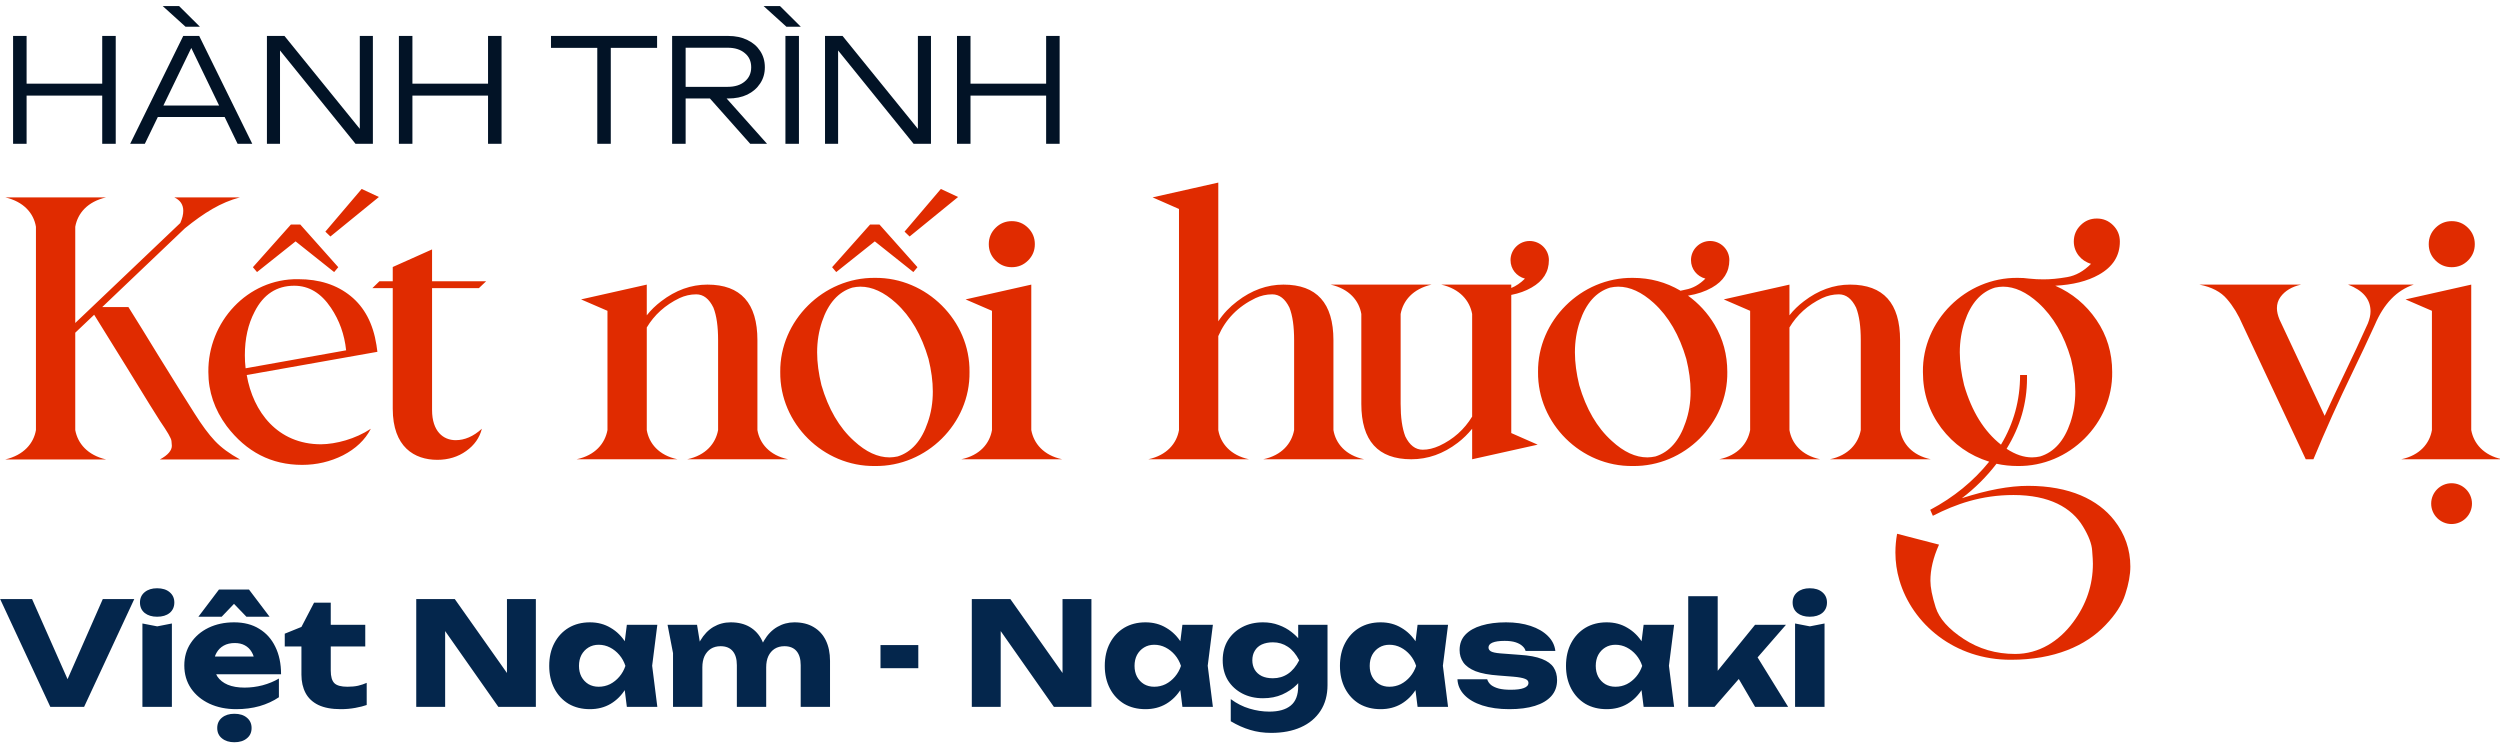 <svg width="626" height="186" viewBox="0 0 626 186" fill="none" xmlns="http://www.w3.org/2000/svg">
<g clip-path="url(#clip0_21_560)">
<path d="M3.276 9H6.66V36H3.276V9ZM25.596 9H28.98V36H25.596V9ZM5.004 20.952H27.432V23.94H5.004V20.952ZM38.251 29.304V26.424H57.259V29.304H38.251ZM49.879 9L63.163 36H59.491L46.999 10.152H48.799L36.271 36H32.599L45.883 9H49.879ZM44.839 1.512L50.059 6.696H46.459L40.735 1.512H44.839ZM91.751 34.308L90.094 34.416V9H93.371V36H89.014L68.459 10.584L70.115 10.476V36H66.838V9H71.231L91.751 34.308ZM99.885 9H103.269V36H99.885V9ZM122.205 9H125.589V36H122.205V9ZM101.613 20.952H124.041V23.94H101.613V20.952ZM149.558 10.62H152.942V36H149.558V10.62ZM137.966 9H164.534V11.988H137.966V9ZM170.639 21.744H182.231C184.007 21.744 185.423 21.3 186.479 20.412C187.559 19.524 188.099 18.336 188.099 16.848C188.099 15.336 187.559 14.148 186.479 13.284C185.423 12.396 184.007 11.952 182.231 11.952H170.171L171.683 10.152V36H168.299V9H182.339C184.163 9 185.759 9.336 187.127 10.008C188.495 10.656 189.563 11.568 190.331 12.744C191.123 13.92 191.519 15.288 191.519 16.848C191.519 18.384 191.123 19.74 190.331 20.916C189.563 22.092 188.495 23.016 187.127 23.688C185.759 24.336 184.163 24.66 182.339 24.66H170.639V21.744ZM176.615 23.364H180.791L192.059 36H187.847L176.615 23.364ZM196.671 9H200.055V36H196.671V9ZM195.303 1.512L200.523 6.696H196.923L191.199 1.512H195.303ZM231.497 34.308L229.841 34.416V9H233.117V36H228.761L208.205 10.584L209.861 10.476V36H206.585V9H210.977L231.497 34.308ZM239.631 9H243.015V36H239.631V9ZM261.951 9H265.335V36H261.951V9ZM241.359 20.952H263.787V23.94H241.359V20.952Z" fill="#021326"/>
<path d="M60.094 115.047H40.031C42.047 113.969 43.031 112.797 43.031 111.625C43.031 111.531 42.984 111.156 42.938 110.453C42.891 109.75 41.906 108.109 40.078 105.438C39.375 104.406 36.609 99.906 31.688 91.891L23.578 78.812L18.844 83.312V107.688C19.453 111.016 21.891 113.969 26.578 115.047H1.312C5.953 113.969 8.438 111.016 9 107.688V56.781C8.438 53.406 5.953 50.5 1.312 49.422H26.578C21.891 50.5 19.453 53.406 18.844 56.781V80.875L45.141 55.844C45.656 54.672 45.891 53.688 45.891 52.797C45.891 51.25 45.141 50.125 43.641 49.422H60.094C55.266 50.688 51.141 53.266 46.312 57.156L25.594 76.891H32.156C34.266 80.219 36.75 84.297 39.656 89.031C44.25 96.438 47.25 101.266 48.703 103.516C50.531 106.422 52.219 108.719 53.812 110.406C55.406 112.094 57.516 113.641 60.094 115.047ZM82.734 59.219L81.469 58L90.562 47.312L94.875 49.328L82.734 59.219ZM84.703 66.906L83.672 68.125L74.016 60.438L64.359 68.125L63.328 66.906L72.844 56.219H75.188L84.703 66.906ZM75.656 116.406C67.969 116.406 61.688 113.172 56.766 106.703C53.719 102.578 52.172 98.078 52.172 93.156C52.031 80.641 61.969 69.719 74.672 69.906C79.969 69.906 84.328 71.312 87.797 74.125C91.266 76.938 93.422 81.016 94.266 86.406L94.5 88.094L61.781 93.906C63.375 103.141 69.516 111.25 80.391 111.25C84.141 111.203 88.969 109.938 92.859 107.359C91.406 110.172 89.062 112.375 85.875 114.016C82.688 115.609 79.266 116.406 75.656 116.406ZM61.5 92.219L86.672 87.719C86.25 83.734 84.984 80.219 82.875 77.078C80.391 73.375 77.344 71.547 73.688 71.547C69.281 71.547 65.953 73.703 63.75 78.062C62.109 81.203 61.312 84.812 61.312 88.938C61.312 90.016 61.359 91.094 61.5 92.219ZM109.5 115.141C103.781 115.141 98.344 111.953 98.344 102.344V72.156H93.234L95.016 70.422H98.344V66.859L108.188 62.453V70.422H121.734L119.906 72.156H108.188V102.672C108.188 108.016 111 110.219 114.094 110.219C116.344 110.219 118.547 109.281 120.656 107.359C120.094 109.609 118.781 111.484 116.719 112.938C114.703 114.391 112.266 115.141 109.5 115.141ZM197.344 115H172.078C176.766 114.016 179.203 111.016 179.812 107.688V85.188C179.812 81.766 179.438 79.047 178.641 77.031C177.562 74.828 176.156 73.703 174.328 73.703C172.875 73.703 171.469 74.031 170.156 74.641C166.547 76.375 163.828 78.859 161.953 82V107.688C162.516 111.016 164.953 114.016 169.641 115H144.375C149.062 114.016 151.5 111.016 152.109 107.688V77.828L145.5 74.969L161.953 71.266V78.953C162.984 77.641 164.203 76.469 165.562 75.438C169.172 72.672 173.016 71.266 177.141 71.266C185.484 71.266 189.656 75.906 189.656 85.188V107.688C190.219 111.016 192.656 114.016 197.344 115ZM227.766 59.219L226.5 58L235.594 47.312L239.906 49.328L227.766 59.219ZM229.734 66.906L228.703 68.125L219.047 60.438L209.391 68.125L208.359 66.906L217.875 56.219H220.219L229.734 66.906ZM219.094 116.688C206.156 116.875 195.234 106.047 195.375 93.156C195.234 80.312 206.156 69.438 219.094 69.578C231.984 69.438 242.953 80.312 242.766 93.156C242.953 106.047 231.984 116.875 219.094 116.688ZM222.75 114.531C223.406 114.531 224.062 114.438 224.766 114.297C228.234 113.219 230.766 110.359 232.312 105.766C233.156 103.375 233.578 100.797 233.578 98.031C233.578 95.453 233.203 92.734 232.5 89.875C230.766 83.922 228.047 79.234 224.344 75.859C221.344 73.141 218.391 71.781 215.438 71.781C214.781 71.781 214.125 71.875 213.422 72.016C209.906 73.094 207.375 75.953 205.828 80.547C205.031 82.938 204.609 85.469 204.609 88.234C204.609 90.812 204.984 93.531 205.688 96.438C207.422 102.391 210.141 107.078 213.844 110.406C216.844 113.172 219.797 114.531 222.75 114.531ZM265.969 115H240.703C245.391 114.016 247.828 111.016 248.391 107.688V77.828L241.781 74.969L258.234 71.266V107.688C258.844 111.016 261.281 114.016 265.969 115ZM253.359 66.906C251.766 66.906 250.406 66.344 249.281 65.219C248.156 64.094 247.594 62.734 247.594 61.141C247.594 59.547 248.156 58.188 249.281 57.062C250.406 55.938 251.766 55.375 253.359 55.375C254.953 55.375 256.312 55.938 257.438 57.062C258.562 58.188 259.125 59.547 259.125 61.141C259.125 62.734 258.562 64.094 257.438 65.219C256.312 66.344 254.953 66.906 253.359 66.906ZM341.578 115H316.312C321 114.016 323.438 111.016 324.047 107.688V85.188C324.047 81.766 323.672 79.047 322.875 77.031C321.797 74.828 320.391 73.703 318.562 73.703C317.109 73.703 315.703 74.031 314.391 74.641C309.984 76.75 306.891 79.938 305.062 84.156V107.688C305.625 111.016 308.109 114.016 312.75 115H287.531C292.172 114.016 294.656 111.016 295.219 107.688V52.328L288.609 49.422L305.062 45.719V80.453C306.328 78.531 307.875 76.891 309.797 75.438C313.406 72.672 317.25 71.266 321.375 71.266C329.719 71.266 333.891 75.906 333.891 85.188V107.688C334.453 111.016 336.891 114.016 341.578 115ZM385.031 111.344L368.625 115V107.359C367.547 108.672 366.375 109.844 365.016 110.875C361.406 113.641 357.516 115 353.391 115C345.047 115 340.875 110.359 340.875 101.125V78.625C340.312 75.297 337.875 72.344 333.188 71.266H358.453C353.766 72.344 351.328 75.297 350.719 78.625V101.125C350.719 104.5 351.094 107.219 351.891 109.281C352.969 111.484 354.422 112.609 356.25 112.609C357.609 112.609 358.969 112.281 360.422 111.625C363.938 109.984 366.656 107.547 368.625 104.312V78.625C368.016 75.297 365.578 72.344 360.891 71.266H378.422V72.109C379.594 71.641 380.766 70.844 381.844 69.766C379.734 69.203 378.234 67.375 378.234 65.125C378.234 62.5 380.391 60.344 383.016 60.344C385.688 60.344 387.844 62.5 387.844 65.125C387.844 68.078 386.391 70.375 383.484 72.016C382.031 72.859 380.344 73.469 378.422 73.844V108.438L385.031 111.344ZM408.844 116.688C395.906 116.875 384.984 106.047 385.125 93.156C384.984 80.312 395.906 69.438 408.844 69.578C413.203 69.578 417.141 70.656 420.75 72.766V72.812L422.016 72.531C423.844 72.203 425.484 71.312 427.031 69.766C424.922 69.203 423.422 67.375 423.422 65.125C423.422 62.5 425.578 60.344 428.203 60.344C430.875 60.344 433.031 62.5 433.031 65.125C433.031 68.078 431.578 70.375 428.672 72.016C426.938 73 424.969 73.656 422.672 74.031C425.344 75.953 427.594 78.391 429.328 81.297C431.438 84.859 432.516 88.797 432.516 93.156C432.703 106.047 421.734 116.875 408.844 116.688ZM412.5 114.531C413.156 114.531 413.812 114.438 414.516 114.297C417.984 113.219 420.516 110.359 422.062 105.766C422.906 103.375 423.328 100.797 423.328 98.031C423.328 95.453 422.953 92.734 422.25 89.875C420.516 83.922 417.797 79.234 414.094 75.859C411.094 73.141 408.141 71.781 405.188 71.781C404.531 71.781 403.875 71.875 403.172 72.016C399.656 73.094 397.125 75.953 395.578 80.547C394.781 82.938 394.359 85.469 394.359 88.234C394.359 90.812 394.734 93.531 395.438 96.438C397.172 102.391 399.891 107.078 403.594 110.406C406.594 113.172 409.547 114.531 412.5 114.531ZM483.469 115H458.203C462.891 114.016 465.328 111.016 465.938 107.688V85.188C465.938 81.766 465.562 79.047 464.766 77.031C463.688 74.828 462.281 73.703 460.453 73.703C459 73.703 457.594 74.031 456.281 74.641C452.672 76.375 449.953 78.859 448.078 82V107.688C448.641 111.016 451.078 114.016 455.766 115H430.5C435.188 114.016 437.625 111.016 438.234 107.688V77.828L431.625 74.969L448.078 71.266V78.953C449.109 77.641 450.328 76.469 451.688 75.438C455.297 72.672 459.141 71.266 463.266 71.266C471.609 71.266 475.781 75.906 475.781 85.188V107.688C476.344 111.016 478.781 114.016 483.469 115ZM503.625 165.203C489.422 165.297 478.781 156.203 475.594 145.234C474.938 142.984 474.609 140.688 474.609 138.344C474.609 136.797 474.75 135.203 475.031 133.656L485.531 136.375C484.078 139.609 483.375 142.609 483.375 145.422C483.375 147.062 483.797 149.266 484.688 152.078C485.578 154.891 487.922 157.516 491.719 160C495.516 162.484 499.781 163.75 504.609 163.75C510.562 163.75 515.578 160.562 519.094 155.828C522.422 151.375 524.062 146.453 524.062 141.156C524.062 140.641 524.016 139.516 523.875 137.875C523.781 136.234 523.031 134.219 521.578 131.828C518.719 127.094 513.141 123.953 504.188 123.953C496.125 123.953 489.75 126.203 483.984 129.156L483.328 127.656C489.234 124.516 494.156 120.484 498.094 115.609C493.172 114.062 489.188 111.25 486.094 107.172C483.047 103.094 481.5 98.453 481.5 93.156C481.312 80.312 492.234 69.438 505.219 69.578C506.203 69.578 507.141 69.625 508.125 69.766C509.344 69.906 510.562 69.953 511.734 69.953C513.469 69.953 515.438 69.766 517.594 69.391C519.797 69.016 521.766 67.891 523.594 66.062C521.109 65.359 519.281 63.156 519.281 60.484C519.281 58.891 519.844 57.531 520.969 56.406C522.094 55.281 523.453 54.719 525.047 54.719C526.641 54.719 528 55.281 529.125 56.406C530.25 57.531 530.812 58.891 530.812 60.484C530.812 64.047 529.078 66.812 525.562 68.781C522.656 70.422 519 71.312 514.641 71.547C518.906 73.422 522.328 76.281 524.953 80.125C527.578 83.969 528.891 88.328 528.891 93.156C529.078 106.047 518.109 116.875 505.219 116.688C503.391 116.688 501.656 116.5 499.922 116.125C497.438 119.359 494.531 122.266 491.25 124.75C497.625 122.688 503.156 121.656 507.844 121.656C518.203 121.656 525.328 125.078 529.406 130.281C532.078 133.703 533.438 137.594 533.438 141.859C533.438 143.922 533.016 146.219 532.172 148.797C531.375 151.375 529.688 153.953 527.203 156.531C522.281 161.734 514.359 165.203 503.625 165.203ZM508.828 114.531C509.531 114.531 510.188 114.438 510.844 114.297C514.359 113.219 516.891 110.359 518.438 105.766C519.234 103.375 519.656 100.844 519.656 98.078C519.656 95.5 519.281 92.781 518.578 89.875C516.844 83.922 514.125 79.234 510.422 75.859C507.422 73.141 504.469 71.781 501.562 71.781C500.906 71.781 500.25 71.875 499.547 72.016C496.031 73.094 493.5 75.953 491.953 80.547C491.156 82.938 490.734 85.469 490.734 88.234C490.734 90.812 491.109 93.531 491.812 96.438C493.734 103.047 496.828 108.016 501.047 111.344C504.234 106.047 505.828 100.234 505.828 93.906H507.562V94.75C507.562 100.938 505.875 106.797 502.453 112.375C504.656 113.828 506.766 114.531 508.828 114.531ZM579.281 115H577.359L561.562 81.344C560.484 78.812 559.172 76.656 557.625 74.875C556.125 73.094 553.828 71.875 550.734 71.266H576.188C573.891 71.781 572.156 72.812 571.031 74.359C570.422 75.203 570.141 76.141 570.141 77.172C570.141 78.062 570.375 79 570.797 80.031L582.094 104.125C583.734 100.516 585.469 96.859 587.203 93.25C589.172 89.172 591.094 85.047 592.922 80.969C593.344 79.891 593.578 78.906 593.578 77.969C593.578 74.922 591.703 72.719 587.953 71.266H604.406C600.141 72.672 596.906 76.047 594.656 81.344C592.828 85.328 591 89.266 589.078 93.203C585.562 100.469 582.281 107.734 579.281 115ZM613.875 131.219C611.062 131.219 608.766 128.922 608.766 126.109C608.766 123.297 611.062 121 613.875 121C616.688 121 618.984 123.297 618.984 126.109C618.984 128.922 616.688 131.219 613.875 131.219ZM626.531 115H601.266C605.953 114.016 608.391 111.016 608.953 107.688V77.828L602.344 74.969L618.797 71.266V107.688C619.406 111.016 621.844 114.016 626.531 115ZM613.922 66.906C612.328 66.906 610.969 66.344 609.844 65.219C608.719 64.094 608.156 62.734 608.156 61.141C608.156 59.547 608.719 58.188 609.844 57.062C610.969 55.938 612.328 55.375 613.922 55.375C615.516 55.375 616.875 55.938 618 57.062C619.125 58.188 619.688 59.547 619.688 61.141C619.688 62.734 619.125 64.094 618 65.219C616.875 66.344 615.516 66.906 613.922 66.906Z" fill="#E02B00"/>
<path d="M18.504 173.652H15.336L25.74 150H33.624L21.06 177H12.6L0.036 150H8.028L18.504 173.652ZM35.66 156.12L39.368 156.84L43.041 156.12V177H35.66V156.12ZM39.333 154.428C38.06 154.428 37.029 154.116 36.236 153.492C35.444 152.844 35.048 151.968 35.048 150.864C35.048 149.784 35.444 148.92 36.236 148.272C37.029 147.624 38.06 147.3 39.333 147.3C40.653 147.3 41.697 147.624 42.465 148.272C43.257 148.92 43.653 149.784 43.653 150.864C43.653 151.968 43.257 152.844 42.465 153.492C41.697 154.116 40.653 154.428 39.333 154.428ZM59.146 177.576C56.65 177.576 54.418 177.12 52.45 176.208C50.506 175.296 48.97 174.024 47.842 172.392C46.714 170.736 46.15 168.816 46.15 166.632C46.15 164.496 46.69 162.624 47.77 161.016C48.85 159.384 50.326 158.112 52.198 157.2C54.094 156.288 56.23 155.832 58.606 155.832C61.078 155.832 63.178 156.372 64.906 157.452C66.658 158.508 68.002 160.008 68.938 161.952C69.898 163.896 70.378 166.188 70.378 168.828H52.09V164.4H66.238L63.826 165.948C63.73 164.892 63.466 164.004 63.034 163.284C62.602 162.54 62.026 161.976 61.306 161.592C60.61 161.208 59.77 161.016 58.786 161.016C57.706 161.016 56.782 161.232 56.014 161.664C55.246 162.096 54.646 162.696 54.214 163.464C53.782 164.208 53.566 165.084 53.566 166.092C53.566 167.388 53.854 168.492 54.43 169.404C55.03 170.292 55.894 170.976 57.022 171.456C58.174 171.936 59.578 172.176 61.234 172.176C62.746 172.176 64.246 171.984 65.734 171.6C67.246 171.192 68.614 170.628 69.838 169.908V174.588C68.422 175.548 66.802 176.292 64.978 176.82C63.178 177.324 61.234 177.576 59.146 177.576ZM58.678 185.856C57.406 185.856 56.374 185.532 55.582 184.884C54.79 184.26 54.394 183.396 54.394 182.292C54.394 181.212 54.79 180.348 55.582 179.7C56.374 179.052 57.406 178.728 58.678 178.728C59.998 178.728 61.042 179.052 61.81 179.7C62.602 180.348 62.998 181.212 62.998 182.292C62.998 183.396 62.602 184.26 61.81 184.884C61.042 185.532 59.998 185.856 58.678 185.856ZM54.826 147.624H62.35L67.498 154.428H61.702L56.878 149.424H60.298L55.51 154.428H49.678L54.826 147.624ZM71.302 161.88V158.676L75.478 156.984L78.646 150.9H82.822V156.444H91.462V161.88H82.822V167.928C82.822 169.416 83.122 170.46 83.722 171.06C84.322 171.66 85.414 171.96 86.998 171.96C88.006 171.96 88.894 171.876 89.662 171.708C90.454 171.516 91.174 171.276 91.822 170.988V176.532C91.102 176.796 90.154 177.036 88.978 177.252C87.802 177.468 86.59 177.576 85.342 177.576C83.062 177.576 81.19 177.228 79.726 176.532C78.286 175.836 77.218 174.84 76.522 173.544C75.826 172.224 75.478 170.688 75.478 168.936V161.88H71.302ZM129.247 171.78L126.943 172.248V150H134.179V177H124.783L109.195 154.788L111.463 154.32V177H104.227V150H113.875L129.247 171.78ZM156.963 177L156.027 169.584L156.999 166.74L156.027 163.896L156.963 156.444H164.595L163.299 166.704L164.595 177H156.963ZM158.691 166.74C158.355 168.9 157.683 170.796 156.675 172.428C155.691 174.06 154.431 175.332 152.895 176.244C151.383 177.132 149.655 177.576 147.711 177.576C145.695 177.576 143.919 177.132 142.383 176.244C140.871 175.332 139.683 174.06 138.819 172.428C137.955 170.772 137.523 168.876 137.523 166.74C137.523 164.556 137.955 162.648 138.819 161.016C139.683 159.384 140.871 158.112 142.383 157.2C143.919 156.288 145.695 155.832 147.711 155.832C149.655 155.832 151.383 156.288 152.895 157.2C154.431 158.088 155.703 159.348 156.711 160.98C157.719 162.588 158.379 164.508 158.691 166.74ZM144.975 166.74C144.975 167.748 145.179 168.648 145.587 169.44C146.019 170.232 146.607 170.856 147.351 171.312C148.095 171.744 148.947 171.96 149.907 171.96C150.915 171.96 151.863 171.744 152.751 171.312C153.639 170.856 154.419 170.232 155.091 169.44C155.763 168.648 156.267 167.748 156.603 166.74C156.267 165.708 155.763 164.796 155.091 164.004C154.419 163.212 153.639 162.588 152.751 162.132C151.863 161.676 150.915 161.448 149.907 161.448C148.947 161.448 148.095 161.676 147.351 162.132C146.607 162.588 146.019 163.212 145.587 164.004C145.179 164.796 144.975 165.708 144.975 166.74ZM167.157 156.444H174.537L175.869 164.652V177H168.525V163.536L167.157 156.444ZM182.961 155.832C184.857 155.832 186.465 156.228 187.785 157.02C189.105 157.812 190.113 158.928 190.809 160.368C191.505 161.808 191.853 163.512 191.853 165.48V177H184.509V166.56C184.509 165.024 184.161 163.848 183.465 163.032C182.769 162.216 181.761 161.808 180.441 161.808C179.505 161.808 178.689 162.024 177.993 162.456C177.321 162.888 176.793 163.5 176.409 164.292C176.049 165.084 175.869 166.02 175.869 167.1L173.601 165.912C173.889 163.728 174.477 161.892 175.365 160.404C176.253 158.892 177.345 157.752 178.641 156.984C179.961 156.216 181.401 155.832 182.961 155.832ZM198.909 155.832C200.805 155.832 202.413 156.228 203.733 157.02C205.077 157.812 206.097 158.928 206.793 160.368C207.489 161.808 207.837 163.512 207.837 165.48V177H200.493V166.56C200.493 165.024 200.145 163.848 199.449 163.032C198.753 162.216 197.745 161.808 196.425 161.808C195.489 161.808 194.673 162.024 193.977 162.456C193.305 162.888 192.777 163.5 192.393 164.292C192.033 165.084 191.853 166.02 191.853 167.1L189.585 165.912C189.873 163.728 190.449 161.892 191.313 160.404C192.201 158.892 193.305 157.752 194.625 156.984C195.945 156.216 197.373 155.832 198.909 155.832ZM220.475 161.52H229.943V167.316H220.475V161.52ZM268.36 171.78L266.056 172.248V150H273.292V177H263.896L248.308 154.788L250.576 154.32V177H243.34V150H252.988L268.36 171.78ZM296.076 177L295.14 169.584L296.112 166.74L295.14 163.896L296.076 156.444H303.708L302.412 166.704L303.708 177H296.076ZM297.804 166.74C297.468 168.9 296.796 170.796 295.788 172.428C294.804 174.06 293.544 175.332 292.008 176.244C290.496 177.132 288.768 177.576 286.824 177.576C284.808 177.576 283.032 177.132 281.496 176.244C279.984 175.332 278.796 174.06 277.932 172.428C277.068 170.772 276.636 168.876 276.636 166.74C276.636 164.556 277.068 162.648 277.932 161.016C278.796 159.384 279.984 158.112 281.496 157.2C283.032 156.288 284.808 155.832 286.824 155.832C288.768 155.832 290.496 156.288 292.008 157.2C293.544 158.088 294.816 159.348 295.824 160.98C296.832 162.588 297.492 164.508 297.804 166.74ZM284.088 166.74C284.088 167.748 284.292 168.648 284.7 169.44C285.132 170.232 285.72 170.856 286.464 171.312C287.208 171.744 288.06 171.96 289.02 171.96C290.028 171.96 290.976 171.744 291.864 171.312C292.752 170.856 293.532 170.232 294.204 169.44C294.876 168.648 295.38 167.748 295.716 166.74C295.38 165.708 294.876 164.796 294.204 164.004C293.532 163.212 292.752 162.588 291.864 162.132C290.976 161.676 290.028 161.448 289.02 161.448C288.06 161.448 287.208 161.676 286.464 162.132C285.72 162.588 285.132 163.212 284.7 164.004C284.292 164.796 284.088 165.708 284.088 166.74ZM325.066 171.816V168.324L325.318 167.46V162.42L325.066 161.664V156.444H332.41V171.528C332.41 174.048 331.822 176.208 330.646 178.008C329.47 179.808 327.826 181.176 325.714 182.112C323.626 183.048 321.154 183.516 318.298 183.516C316.402 183.516 314.638 183.264 313.006 182.76C311.398 182.28 309.79 181.56 308.182 180.6V175.056C309.67 176.16 311.23 176.952 312.862 177.432C314.518 177.936 316.174 178.188 317.83 178.188C320.182 178.188 321.97 177.684 323.194 176.676C324.442 175.668 325.066 174.048 325.066 171.816ZM316.246 174.84C314.302 174.84 312.574 174.444 311.062 173.652C309.55 172.86 308.35 171.756 307.462 170.34C306.598 168.9 306.166 167.232 306.166 165.336C306.166 163.416 306.598 161.748 307.462 160.332C308.35 158.916 309.55 157.812 311.062 157.02C312.574 156.228 314.302 155.832 316.246 155.832C317.686 155.832 319.006 156.06 320.206 156.516C321.406 156.948 322.474 157.536 323.41 158.28C324.346 159 325.126 159.792 325.75 160.656C326.398 161.496 326.89 162.336 327.226 163.176C327.562 164.016 327.73 164.76 327.73 165.408C327.73 166.296 327.466 167.28 326.938 168.36C326.434 169.44 325.69 170.472 324.706 171.456C323.722 172.44 322.51 173.256 321.07 173.904C319.654 174.528 318.046 174.84 316.246 174.84ZM318.73 169.836C320.146 169.836 321.406 169.464 322.51 168.72C323.614 167.976 324.55 166.848 325.318 165.336C324.526 163.8 323.578 162.672 322.474 161.952C321.37 161.208 320.122 160.836 318.73 160.836C317.674 160.836 316.75 161.016 315.958 161.376C315.19 161.736 314.602 162.264 314.194 162.96C313.786 163.632 313.582 164.424 313.582 165.336C313.582 166.224 313.786 167.016 314.194 167.712C314.602 168.384 315.19 168.912 315.958 169.296C316.726 169.656 317.65 169.836 318.73 169.836ZM354.963 177L354.027 169.584L354.999 166.74L354.027 163.896L354.963 156.444H362.595L361.299 166.704L362.595 177H354.963ZM356.691 166.74C356.355 168.9 355.683 170.796 354.675 172.428C353.691 174.06 352.431 175.332 350.895 176.244C349.383 177.132 347.655 177.576 345.711 177.576C343.695 177.576 341.919 177.132 340.383 176.244C338.871 175.332 337.683 174.06 336.819 172.428C335.955 170.772 335.523 168.876 335.523 166.74C335.523 164.556 335.955 162.648 336.819 161.016C337.683 159.384 338.871 158.112 340.383 157.2C341.919 156.288 343.695 155.832 345.711 155.832C347.655 155.832 349.383 156.288 350.895 157.2C352.431 158.088 353.703 159.348 354.711 160.98C355.719 162.588 356.379 164.508 356.691 166.74ZM342.975 166.74C342.975 167.748 343.179 168.648 343.587 169.44C344.019 170.232 344.607 170.856 345.351 171.312C346.095 171.744 346.947 171.96 347.907 171.96C348.915 171.96 349.863 171.744 350.751 171.312C351.639 170.856 352.419 170.232 353.091 169.44C353.763 168.648 354.267 167.748 354.603 166.74C354.267 165.708 353.763 164.796 353.091 164.004C352.419 163.212 351.639 162.588 350.751 162.132C349.863 161.676 348.915 161.448 347.907 161.448C346.947 161.448 346.095 161.676 345.351 162.132C344.607 162.588 344.019 163.212 343.587 164.004C343.179 164.796 342.975 165.708 342.975 166.74ZM389.891 170.304C389.891 171.888 389.411 173.22 388.451 174.3C387.491 175.38 386.123 176.196 384.347 176.748C382.571 177.3 380.435 177.576 377.939 177.576C375.371 177.576 373.115 177.264 371.171 176.64C369.251 176.016 367.751 175.14 366.671 174.012C365.591 172.884 365.015 171.576 364.943 170.088H372.395C372.563 170.64 372.887 171.12 373.367 171.528C373.871 171.912 374.531 172.212 375.347 172.428C376.163 172.62 377.135 172.716 378.263 172.716C379.727 172.716 380.831 172.572 381.575 172.284C382.343 171.996 382.727 171.564 382.727 170.988C382.727 170.532 382.439 170.196 381.863 169.98C381.287 169.74 380.303 169.56 378.911 169.44L375.275 169.152C372.851 168.984 370.919 168.624 369.479 168.072C368.063 167.496 367.043 166.764 366.419 165.876C365.795 164.964 365.483 163.932 365.483 162.78C365.483 161.22 365.963 159.936 366.923 158.928C367.907 157.896 369.263 157.128 370.991 156.624C372.743 156.096 374.783 155.832 377.111 155.832C379.415 155.832 381.467 156.132 383.267 156.732C385.067 157.332 386.507 158.172 387.587 159.252C388.667 160.308 389.291 161.556 389.459 162.996H382.007C381.887 162.54 381.623 162.132 381.215 161.772C380.807 161.388 380.243 161.076 379.523 160.836C378.803 160.596 377.879 160.476 376.751 160.476C375.431 160.476 374.423 160.62 373.727 160.908C373.055 161.196 372.719 161.604 372.719 162.132C372.719 162.54 372.923 162.864 373.331 163.104C373.763 163.344 374.555 163.512 375.707 163.608L380.495 163.968C382.871 164.112 384.743 164.46 386.111 165.012C387.479 165.54 388.451 166.248 389.027 167.136C389.603 168.024 389.891 169.08 389.891 170.304ZM411.565 177L410.629 169.584L411.601 166.74L410.629 163.896L411.565 156.444H419.197L417.901 166.704L419.197 177H411.565ZM413.293 166.74C412.957 168.9 412.285 170.796 411.277 172.428C410.293 174.06 409.033 175.332 407.497 176.244C405.985 177.132 404.257 177.576 402.313 177.576C400.297 177.576 398.521 177.132 396.985 176.244C395.473 175.332 394.285 174.06 393.421 172.428C392.557 170.772 392.125 168.876 392.125 166.74C392.125 164.556 392.557 162.648 393.421 161.016C394.285 159.384 395.473 158.112 396.985 157.2C398.521 156.288 400.297 155.832 402.313 155.832C404.257 155.832 405.985 156.288 407.497 157.2C409.033 158.088 410.305 159.348 411.313 160.98C412.321 162.588 412.981 164.508 413.293 166.74ZM399.577 166.74C399.577 167.748 399.781 168.648 400.189 169.44C400.621 170.232 401.209 170.856 401.953 171.312C402.697 171.744 403.549 171.96 404.509 171.96C405.517 171.96 406.465 171.744 407.353 171.312C408.241 170.856 409.021 170.232 409.693 169.44C410.365 168.648 410.869 167.748 411.205 166.74C410.869 165.708 410.365 164.796 409.693 164.004C409.021 163.212 408.241 162.588 407.353 162.132C406.465 161.676 405.517 161.448 404.509 161.448C403.549 161.448 402.697 161.676 401.953 162.132C401.209 162.588 400.621 163.212 400.189 164.004C399.781 164.796 399.577 165.708 399.577 166.74ZM430.111 171.132L428.095 170.448L439.471 156.444H447.211L429.319 177H422.731V149.28H430.111V171.132ZM433.603 166.956L439.147 163.068L447.751 177H439.471L433.603 166.956ZM449.485 156.12L453.193 156.84L456.865 156.12V177H449.485V156.12ZM453.157 154.428C451.885 154.428 450.853 154.116 450.061 153.492C449.269 152.844 448.873 151.968 448.873 150.864C448.873 149.784 449.269 148.92 450.061 148.272C450.853 147.624 451.885 147.3 453.157 147.3C454.477 147.3 455.521 147.624 456.289 148.272C457.081 148.92 457.477 149.784 457.477 150.864C457.477 151.968 457.081 152.844 456.289 153.492C455.521 154.116 454.477 154.428 453.157 154.428Z" fill="#04264C"/>
</g>
<defs>
<clipPath id="clip0_21_560">
<rect width="626" height="186" fill="white"/>
</clipPath>
</defs>
</svg>
